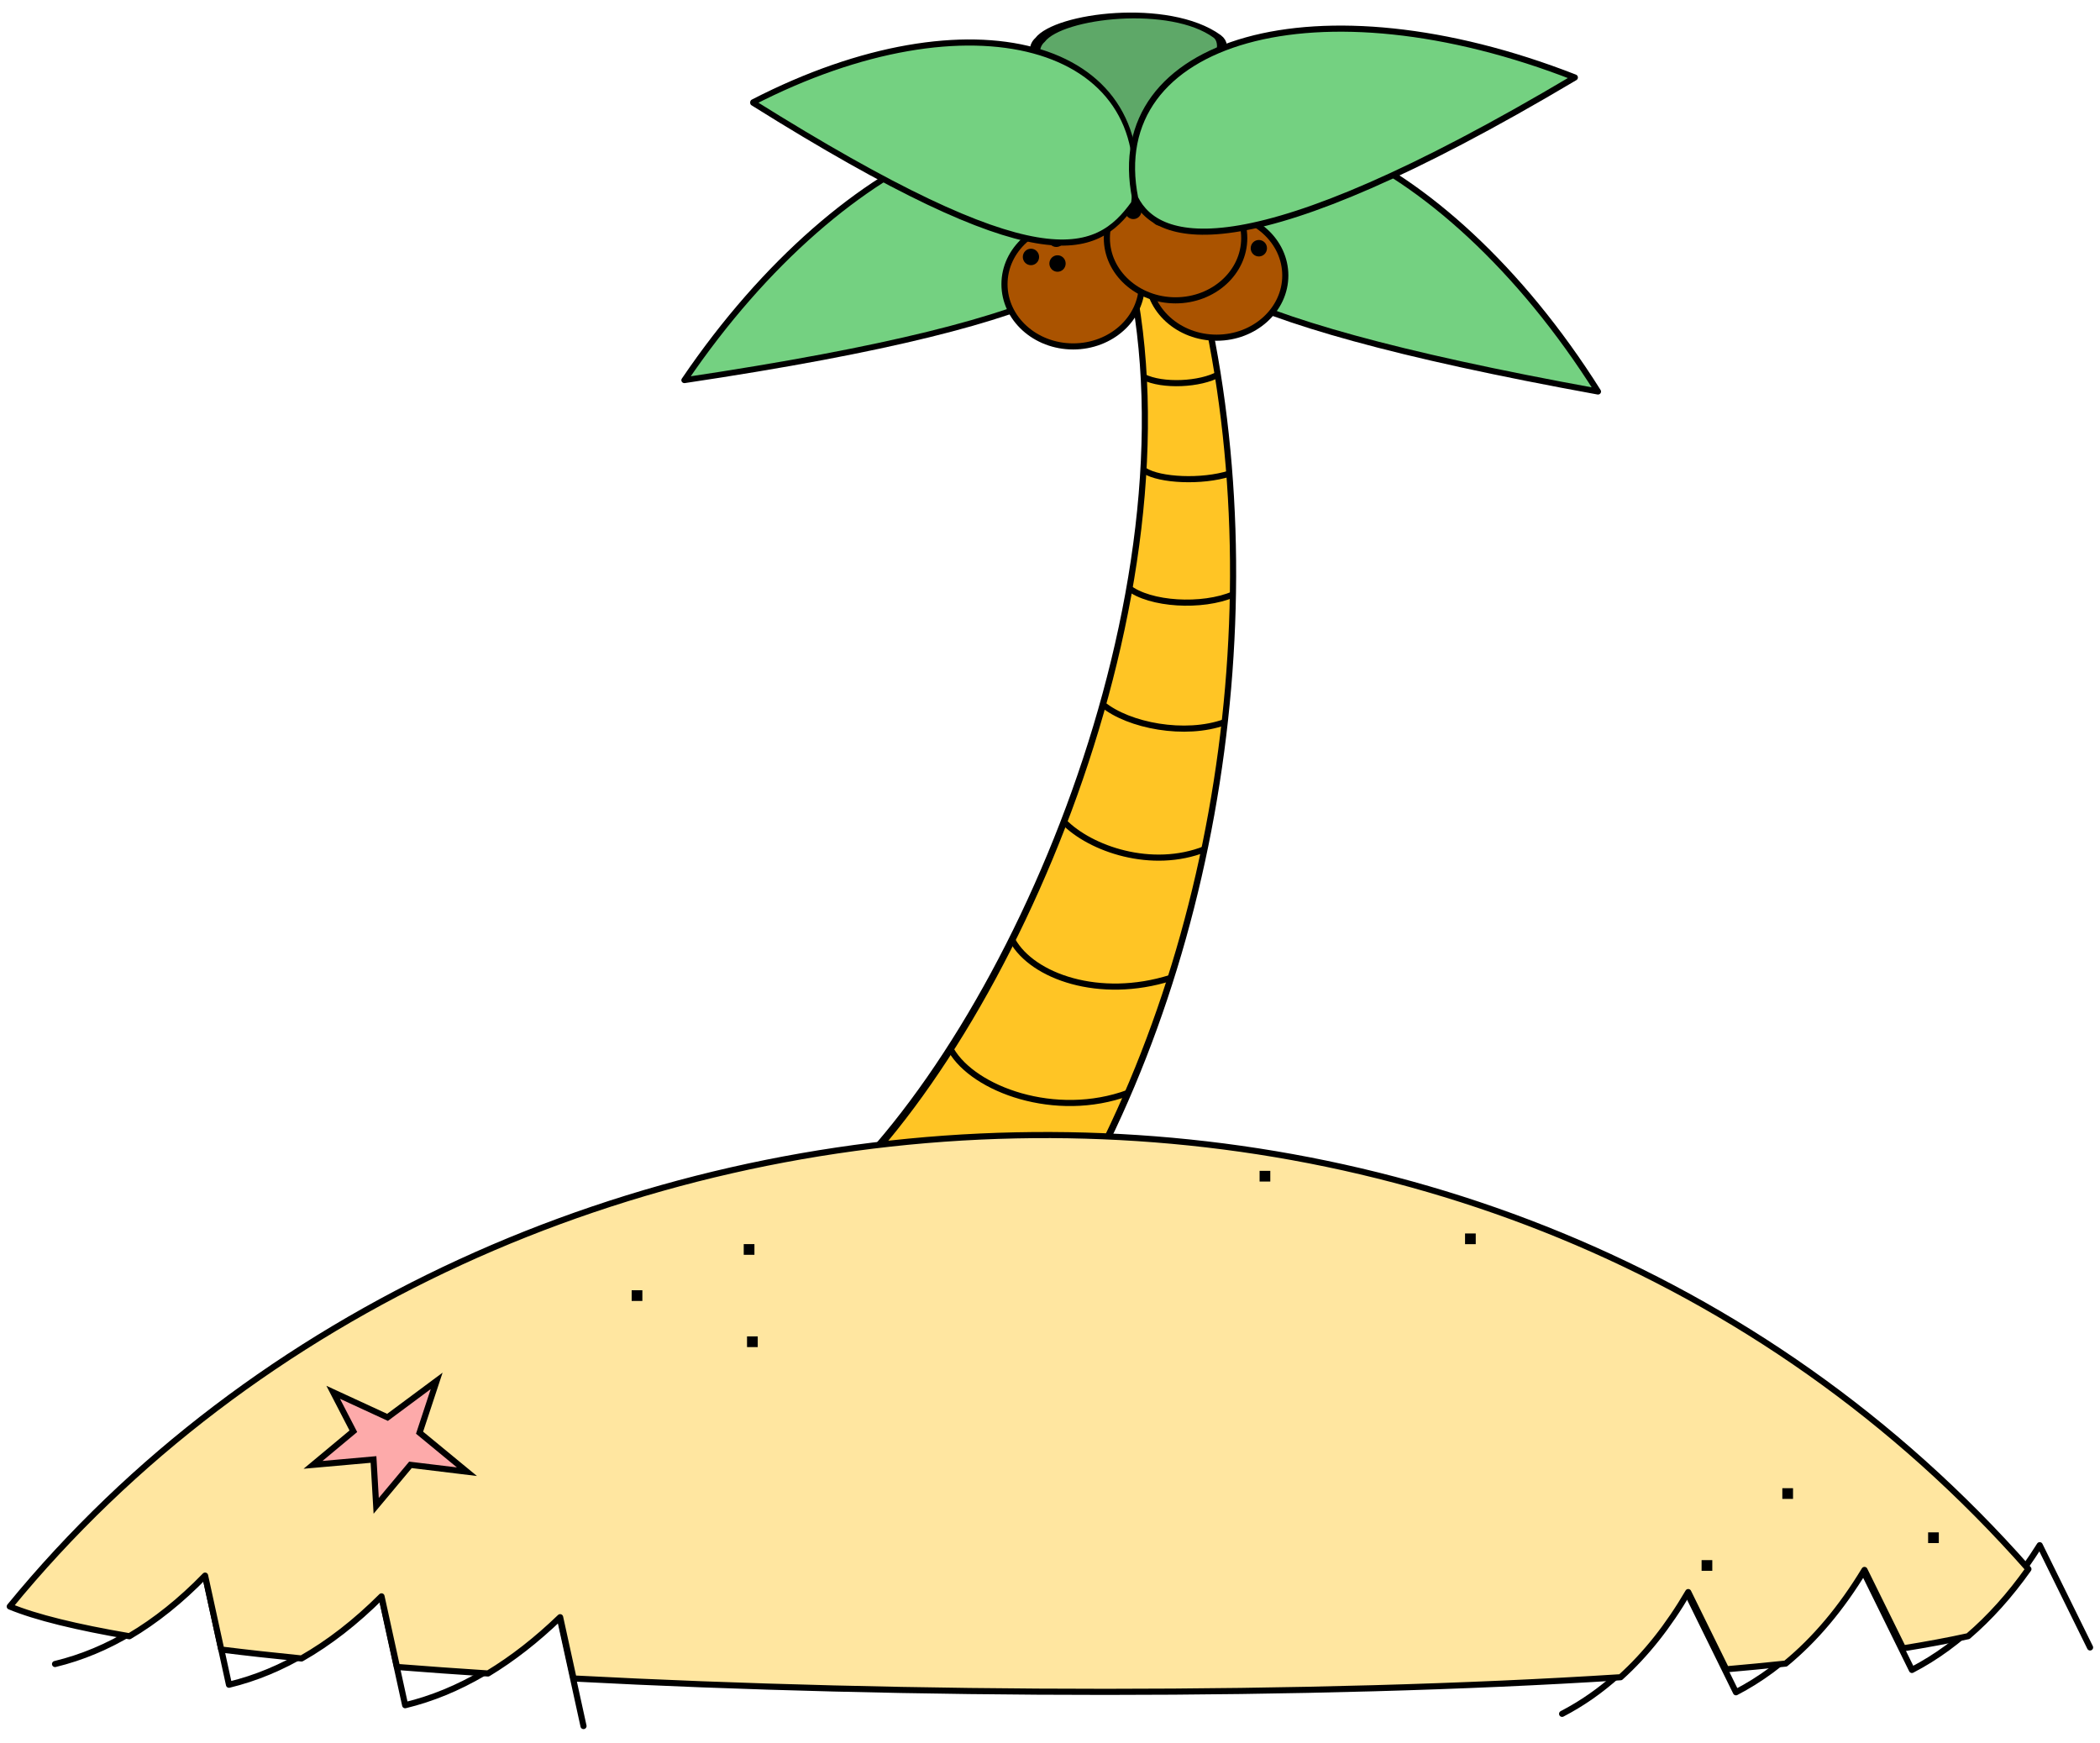 <svg width="100%" height="100%" viewBox="0 0 800 664" version="1.1" xmlns="http://www.w3.org/2000/svg" xmlns:xlink="http://www.w3.org/1999/xlink" xml:space="preserve" xmlns:serif="http://www.serif.com/" style="fill-rule:evenodd;clip-rule:evenodd;">
    <g transform="matrix(-0.256,0.987,1.914,0.497,326.3,-192.824)">
        <path d="M220.986,88.981C192.615,91.35 165.921,98.201 162.324,93.483C154.304,82.966 169.509,62.94 180.262,60.624C190.582,57.106 205.706,73.346 225.668,82.592L220.986,88.981Z" style="fill:rgb(94,168,104);fill-rule:nonzero;stroke:black;stroke-width:2px;"/>
    </g>
    <g transform="matrix(2.329,0,0,2.329,-211.7,-217.331)">
        <g transform="matrix(1,0,0,1.529,-17.874,-148.704)">
            <path d="M249.457,283.139C280.145,261.585 307.849,213.525 290.868,180.979L300.74,179.156C317.722,211.702 311.933,252.432 287.549,283.139C264.694,283.139 251.997,283.139 249.457,283.139Z" style="fill:rgb(255,197,37);fill-rule:nonzero;stroke:black;stroke-width:1px;stroke-linecap:round;stroke-linejoin:round;"/>
        </g>
        <g transform="matrix(1,0,0,1,10.013,-3.107)">
            <g transform="matrix(1,0,0,1,2.617,-6.441)">
                <path d="M252.287,237.28C256.598,241.698 266.656,245.221 275.413,241.727" style="fill:none;fill-rule:nonzero;stroke:black;stroke-width:1px;"/>
            </g>
            <path d="M246.496,250.248C249.761,256.132 260.723,260.041 272.362,256.378" style="fill:none;fill-rule:nonzero;stroke:black;stroke-width:1px;"/>
            <g transform="matrix(1,0,0,1,-7.745,14.434)">
                <path d="M244.222,253.777C247.912,260.141 261.249,265.134 273.174,260.741" style="fill:none;fill-rule:nonzero;stroke:black;stroke-width:1px;"/>
            </g>
            <g transform="matrix(1,0,0,1,1.329,-6.868)">
                <path d="M259.917,218.497C264.181,222.004 273.429,223.742 279.89,221.403" style="fill:none;fill-rule:nonzero;stroke:black;stroke-width:1px;"/>
            </g>
            <path d="M265.429,192.521C268.925,195.321 277.547,195.826 282.645,193.627" style="fill:none;fill-rule:nonzero;stroke:black;stroke-width:1px;"/>
            <path d="M268.115,173.41C270.578,174.993 277.455,175.327 282.014,173.883" style="fill:none;fill-rule:nonzero;stroke:black;stroke-width:1px;"/>
            <g transform="matrix(1,0,0,1,2e-06,1e-06)">
                <path d="M267.957,158.089C271.017,159.621 277.177,159.357 280.276,157.615" style="fill:none;fill-rule:nonzero;stroke:black;stroke-width:1px;"/>
            </g>
        </g>
    </g>
    <g transform="matrix(2.329,0,0,2.276,-211.286,-217.907)">
        <path d="M352.1,161.277C285.078,148.776 277.918,139.136 276.83,127.714C289.097,104.032 326.495,119.691 352.1,161.277Z" style="fill:rgb(116,209,129);fill-rule:nonzero;stroke:black;stroke-width:1px;stroke-linecap:round;stroke-linejoin:round;"/>
    </g>
    <g transform="matrix(2.317,0.242,-0.231,2.205,-175.875,-277.703)">
        <path d="M205.292,169.099C227.474,125.591 262.996,106.334 277.126,128.955C276.959,140.428 271.094,151.255 205.292,169.099Z" style="fill:rgb(116,209,129);fill-rule:nonzero;stroke:black;stroke-width:1px;stroke-linecap:round;stroke-linejoin:round;"/>
    </g>
    <g transform="matrix(2.329,0,0,2.329,-79.377,-56.355)">
        <g transform="matrix(1,0,0,1,-45.31,-78.592)">
            <g transform="matrix(1,0,0,1,254.931,149.276)">
                <ellipse cx="0" cy="0" rx="11.236" ry="10.177" style="fill:rgb(170,83,0);stroke:black;stroke-width:1px;"/>
            </g>
            <g transform="matrix(0.669,0,0,0.755,248.024,144.817)">
                <ellipse cx="0" cy="0" rx="1.491" ry="1.285" style="stroke:black;stroke-width:1px;"/>
            </g>
            <g transform="matrix(0.669,0,0,0.755,252.37,145.892)">
                <ellipse cx="0" cy="0" rx="1.491" ry="1.285" style="stroke:black;stroke-width:1px;"/>
            </g>
            <g transform="matrix(0.669,0,0,0.755,252.175,141.839)">
                <ellipse cx="0" cy="0" rx="1.491" ry="1.285" style="stroke:black;stroke-width:1px;"/>
            </g>
        </g>
        <g transform="matrix(-1,0,0,1,488.013,-80.019)">
            <g transform="matrix(1,0,0,1,254.931,149.276)">
                <ellipse cx="0" cy="0" rx="11.236" ry="10.177" style="fill:rgb(170,83,0);stroke:black;stroke-width:1px;"/>
            </g>
            <g transform="matrix(0.669,0,0,0.755,248.024,144.817)">
                <ellipse cx="0" cy="0" rx="1.491" ry="1.285" style="stroke:black;stroke-width:1px;"/>
            </g>
            <g transform="matrix(0.669,0,0,0.755,252.37,145.892)">
                <ellipse cx="0" cy="0" rx="1.491" ry="1.285" style="stroke:black;stroke-width:1px;"/>
            </g>
            <g transform="matrix(0.669,0,0,0.755,252.175,141.839)">
                <ellipse cx="0" cy="0" rx="1.491" ry="1.285" style="stroke:black;stroke-width:1px;"/>
            </g>
        </g>
        <g transform="matrix(1,0,0,1,-28.565,-86.13)">
            <g transform="matrix(1,0,0,1,254.931,149.276)">
                <ellipse cx="0" cy="0" rx="11.236" ry="10.177" style="fill:rgb(170,83,0);stroke:black;stroke-width:1px;"/>
            </g>
            <g transform="matrix(0.669,0,0,0.755,248.024,144.817)">
                <ellipse cx="0" cy="0" rx="1.491" ry="1.285" style="stroke:black;stroke-width:1px;"/>
            </g>
            <g transform="matrix(0.669,0,0,0.755,252.37,145.892)">
                <ellipse cx="0" cy="0" rx="1.491" ry="1.285" style="stroke:black;stroke-width:1px;"/>
            </g>
            <g transform="matrix(0.669,0,0,0.755,252.175,141.839)">
                <ellipse cx="0" cy="0" rx="1.491" ry="1.285" style="stroke:black;stroke-width:1px;"/>
            </g>
        </g>
    </g>
    <g transform="matrix(1.807,0.127,-0.164,2.323,47.032,-157.202)">
        <path d="M139.595,76.846C183.745,55.97 223.629,62.442 220.986,88.981C213.841,97.959 202.581,102.943 139.595,76.846Z" style="fill:rgb(116,209,129);fill-rule:nonzero;stroke:black;stroke-width:1px;stroke-linejoin:round;"/>
    </g>
    <g transform="matrix(2.329,0,0,2.329,-208.805,-220.416)">
        <path d="M275.337,127.088C270.097,100.961 305.2,90.868 347.251,107.313C293.304,139.39 279.024,134.43 275.343,127.086L275.337,127.088Z" style="fill:rgb(116,209,129);fill-rule:nonzero;stroke:black;stroke-width:1px;stroke-linecap:round;stroke-linejoin:round;"/>
    </g>
    <g transform="matrix(2.29,-0.425,0.425,2.29,256.81,-179.514)">
        <path d="M77.586,377.895C81.097,376.827 84.484,375.291 87.746,373.287C92.473,370.383 96.938,366.498 101.141,361.631L106.189,379.616C114.789,376.998 122.761,371.57 130.105,363.331L135.152,381.278C143.752,378.661 151.843,373.244 159.426,365.029L164.474,382.976" style="fill:none;stroke:black;stroke-width:1px;stroke-linecap:round;stroke-linejoin:round;"/>
    </g>
    <g transform="matrix(2.325,0.136,-0.136,2.325,-108.029,-255.245)">
        <path d="M77.586,377.895C86.185,375.278 94.037,369.857 101.141,361.631L106.189,379.616C114.789,376.998 122.761,371.57 130.105,363.331L135.152,381.278C143.752,378.661 151.843,373.244 159.426,365.029L164.474,382.976" style="fill:none;fill-rule:nonzero;stroke:black;stroke-width:1px;stroke-linecap:round;stroke-linejoin:round;"/>
    </g>
    <g transform="matrix(0.126,0,0,0.126,-8.934,-4.936)">
        <path d="M462.1,4986.26C303.387,4959.15 179.711,4929.09 100.397,4896.29C838.414,3994.89 1981.15,3495.95 3142.92,3471.83C4259.84,3448.64 5394.35,3864.32 6203.69,4783.15C6147.42,4862.54 6086.69,4930.16 6021.47,4986.03C5962.07,4999.1 5896.36,5011.35 5824.85,5022.83L5708.05,4785.75C5637.83,4901.74 5558.39,4996.12 5469.74,5068.91C5411.84,5075.01 5351.86,5080.76 5290.02,5086.18L5175.15,4852.69C5115.09,4955.48 5046.94,5041.29 4970.72,5110.11L4970.62,5110.2C4037.58,5170.01 2807.79,5167.02 1805.05,5113.94L1764.43,4928.67C1693.22,4997.32 1620.55,5054.03 1546.42,5098.8C1451.84,5092.7 1359.91,5086.14 1271.18,5079.1L1224.39,4865.63C1146.28,4943.59 1065.67,5006.19 982.543,5053.45C897.322,5044.96 816.221,5035.97 739.842,5026.49L690.965,4802.93C617.627,4878.45 541.335,4939.56 462.1,4986.26Z" style="fill:rgb(255,230,160);stroke:black;stroke-width:18.5px;stroke-linecap:round;stroke-linejoin:round;"/>
    </g>
    <g transform="matrix(2.329,0,0,2.329,-188.607,-223.809)">
        <g transform="matrix(0.035,0,0,0.035,359.31,351.284)">
            <rect x="0" y="0" width="50" height="50"/>
        </g>
        <g transform="matrix(0.035,0,0,0.035,396.362,346.744)">
            <rect x="0" y="0" width="50" height="50"/>
        </g>
        <g transform="matrix(0.035,0,0,0.035,372.516,339.519)">
            <rect x="0" y="0" width="50" height="50"/>
        </g>
        <g transform="matrix(0.035,0,0,0.035,203.173,314.69)">
            <rect x="0" y="0" width="50" height="50"/>
        </g>
        <g transform="matrix(0.035,0,0,0.035,202.634,299.594)">
            <rect x="0" y="0" width="50" height="50"/>
        </g>
        <g transform="matrix(0.035,0,0,0.035,184.303,307.142)">
            <rect x="0" y="0" width="50" height="50"/>
        </g>
        <g transform="matrix(0.035,0,0,0.035,320.618,297.854)">
            <rect x="0" y="0" width="50" height="50"/>
        </g>
        <g transform="matrix(0.035,0,0,0.035,287.013,287.61)">
            <rect x="0" y="0" width="50" height="50"/>
        </g>
    </g>
    <g transform="matrix(2.329,0,0,2.329,-162.261,-254.891)">
        <path d="M141.094,335.31L133.057,341.28L124.17,337.179L127.467,343.552L120.873,349.047L130.764,348.168L131.204,355.751L136.808,349.047L146.046,350.168L138.298,343.787L141.094,335.31Z" style="fill:rgb(253,170,170);fill-rule:nonzero;stroke:black;stroke-width:1px;"/>
    </g>
</svg>
